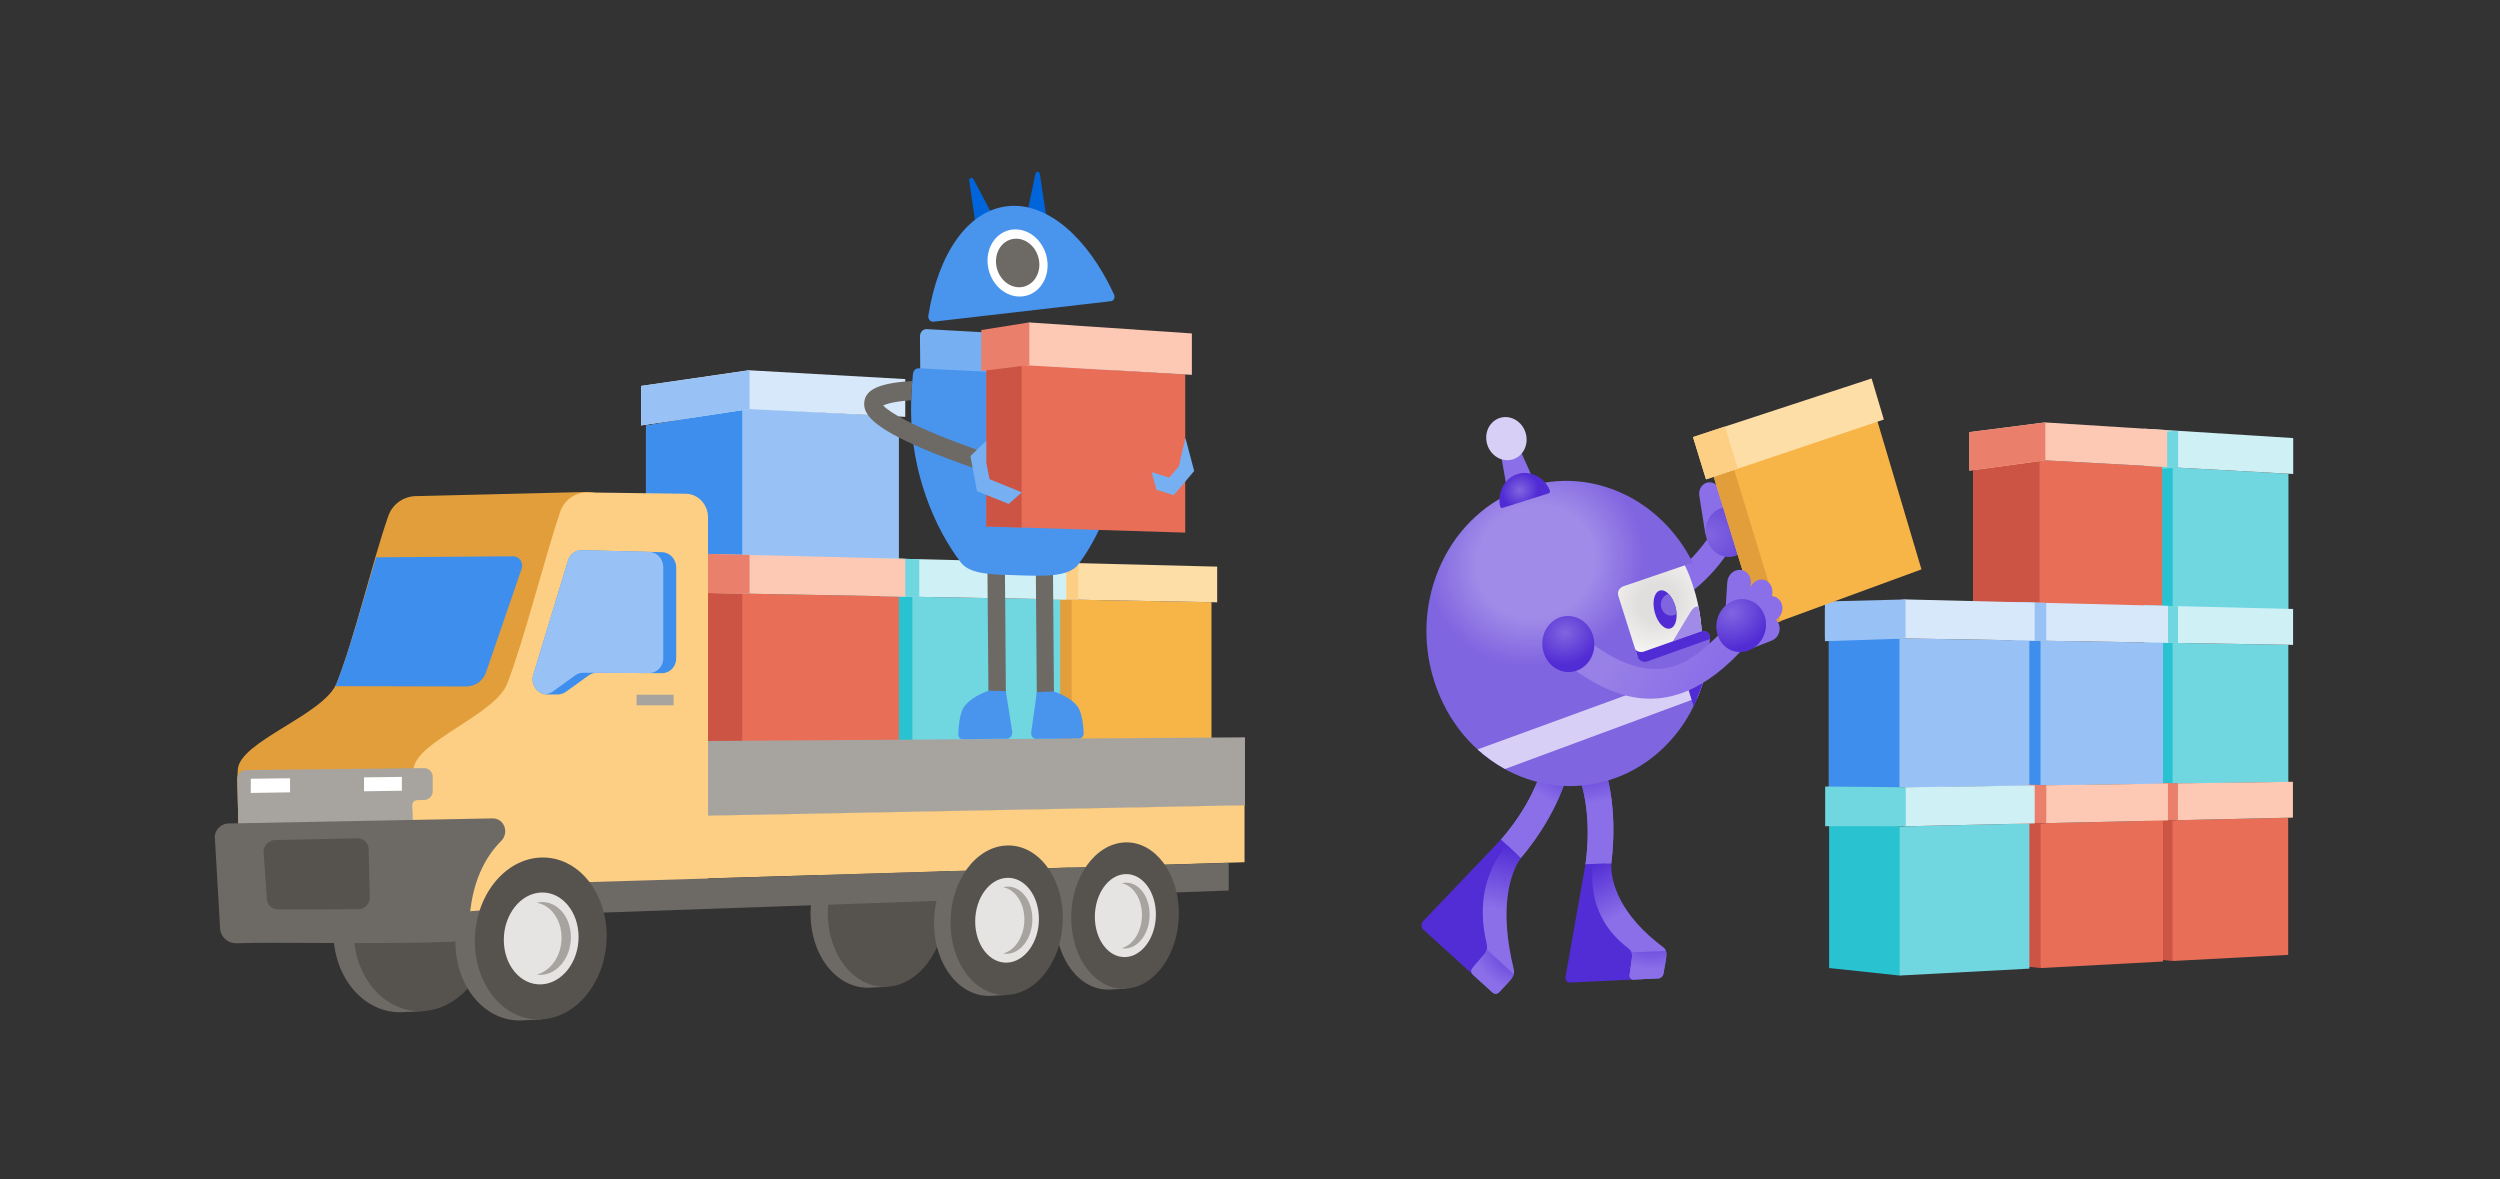 <svg width="636" height="300" viewBox="0 0 636 300" fill="none" xmlns="http://www.w3.org/2000/svg">
<rect x="0" y="0" width="636" height="300" fill="#333333" stroke="none"/>
<path d="M546.39 154.55L582.18 155.42V120.52L552.67 118.89L546.39 118.54V154.55Z" fill="#70D6E0"/>
<path d="M546.39 154.55L552.73 154.7V118.89L546.39 118.54V154.55Z" fill="#28C2D1"/>
<path d="M545.51 118.5L554.09 118.97L583.39 120.58V111.45L554.08 109.6L545.51 109.06V118.5Z" fill="#CFF1F5"/>
<path d="M545.51 119.55L554.11 118.97V109.6L545.51 110.11V119.55Z" fill="#70D6E0"/>
<path d="M501.94 153.47L550.05 154.64V118.75L518.61 117.01L501.94 119.78V153.47Z" fill="#E86E58"/>
<path d="M501.94 153.47L518.87 153.88V117.03L501.94 118.78V153.47Z" fill="#CC5444"/>
<path d="M501 119.73L520.29 117.11L551.32 118.82V109.43L520.16 107.46L501 109.93V119.73Z" fill="#FDC9B5"/>
<path d="M501 119.73L520.34 117.11V107.47L501 109.93V119.73Z" fill="#EA7F6B"/>
<path d="M546.36 199.46L582.15 198.94V164.04L546.36 163.45V199.46Z" fill="#70D6E0"/>
<path d="M546.36 199.46L552.7 199.37V163.55L546.36 163.45V199.46Z" fill="#28C2D1"/>
<path d="M545.48 163.43L583.36 164.06V154.93L545.48 154V163.43Z" fill="#CFF1F5"/>
<path d="M545.48 163.43L554.08 163.58V154.21L545.48 154V163.43Z" fill="#70D6E0"/>
<path d="M552.67 244.48L582.11 242.92V208.03L546.35 208.83L552.67 244.48Z" fill="#E86E58"/>
<path d="M546.35 243.8L552.68 244.48V207.9L546.35 208.04V243.8Z" fill="#CC5444"/>
<path d="M553.79 208.66L583.32 208V198.88L553.88 199.29L553.79 208.66Z" fill="#FDC9B5"/>
<path d="M545.47 208.4L554.06 208.66V199.29L545.47 198.96V208.4Z" fill="#EA7F6B"/>
<path d="M512.39 199.94L550.27 199.4V163.51L512.39 162.88V199.94Z" fill="#98C2F5"/>
<path d="M512.39 199.94L519.11 199.84V163L512.39 162.88V199.94Z" fill="#3E8EED"/>
<path d="M511.46 162.87L551.54 163.53V154.15L511.46 153.16V162.87Z" fill="#D8E8FB"/>
<path d="M511.46 162.87L520.57 163.02V153.38L511.46 153.16V162.87Z" fill="#98C2F5"/>
<path d="M519.11 246.27L550.26 244.61V208.74L512.41 209.59L519.11 246.27Z" fill="#E86E58"/>
<path d="M512.41 245.57L519.12 246.27V208.77L511.89 208.4L512.41 245.57Z" fill="#CC5444"/>
<path d="M520.29 209.41L551.53 208.71V199.33L520.39 199.77L520.29 209.41Z" fill="#FDC9B5"/>
<path d="M511.48 209.14L520.58 209.4V199.77L511.48 199.43V209.14Z" fill="#EA7F6B"/>
<path d="M465.26 200.61L516.27 199.89V162.95L465.26 162.1V200.61Z" fill="#98C2F5"/>
<path d="M465.26 200.61L483.23 200.36V162.4L465.26 162.1V200.61Z" fill="#3E8EED"/>
<path d="M464.26 162.09L484.68 162.42L517.62 162.97V153.31L484.69 152.49L464.26 154.89V162.09Z" fill="#D8E8FB"/>
<path d="M464.26 163.12L484.78 162.43V152.5L464.26 153.02V163.12Z" fill="#98C2F5"/>
<path d="M483.26 248.18L516.28 246.42V209.5L465.33 210.64L483.26 248.18Z" fill="#70D6E0"/>
<path d="M465.33 246.27L483.27 248.18V210.24L465.33 208.48V246.27Z" fill="#28C2D1"/>
<path d="M484.52 210.21L517.63 209.47V199.81L484.62 200.28L484.52 210.21Z" fill="#CFF1F5"/>
<path d="M464.32 210.18L484.82 210.2V200.28L464.32 200.09V210.18Z" fill="#70D6E0"/>
<path d="M164.33 141.1L228.68 142.67V105.97L190.69 103.88L164.33 108.29V141.1Z" fill="#98C2F5"/>
<path d="M164.33 141.1L188.82 141.7V103.98L164.33 108.29V141.1Z" fill="#3E8EED"/>
<path d="M163.11 108.23L190.56 104.07L230.3 106.05V96.44L190.44 94.19L163.11 98.18V108.23Z" fill="#D8E8FB"/>
<path d="M163.11 108.23L190.69 104.07V94.21L163.11 98.18V108.23Z" fill="#98C2F5"/>
<path d="M264.99 188.2L308.2 187.9V153.2L264.99 152.41V188.2Z" fill="#F7B548"/>
<path d="M264.99 188.2L272.64 188.15V152.55L264.99 152.41V188.2Z" fill="#E29E3B"/>
<path d="M263.93 152.39L309.65 153.23V144.15L263.93 143.01V152.39Z" fill="#FEDEA7"/>
<path d="M263.93 152.39L274.31 152.58V143.27L263.93 143.01V152.39Z" fill="#FCCF84"/>
<path d="M224 188.49L269.71 188.17V152.5L224 151.66V188.49Z" fill="#70D6E0"/>
<path d="M224 188.49L232.1 188.43V151.81L224 151.66V188.49Z" fill="#28C2D1"/>
<path d="M222.88 151.64L271.25 152.52V143.19L222.88 141.99V151.64Z" fill="#CFF1F5"/>
<path d="M222.88 151.64L233.86 151.84V142.26L222.88 141.99V151.64Z" fill="#70D6E0"/>
<path d="M164.33 188.9L228.68 188.45V151.75L164.33 150.57V188.9Z" fill="#E86E58"/>
<path d="M164.33 188.9L188.82 188.73V151.02L164.33 150.57V188.9Z" fill="#CC5444"/>
<path d="M163.11 150.55L230.3 151.78V142.17L163.11 140.5V150.55Z" fill="#FDC9B5"/>
<path d="M163.11 150.55L190.69 151.05V141.19L163.11 140.5V150.55Z" fill="#EA7F6B"/>
<path d="M316.72 187.58L178.66 188.51V207.67L316.72 204.97V187.58Z" fill="#A7A4A0"/>
<path d="M107.57 215.24L101.62 215.39V215.45C92.3 216.28 84.82 225.75 84.82 237.13C84.82 248.9 92.81 258.01 102.55 257.5L107.56 257.24V215.24H107.57Z" fill="#6D6A66"/>
<path d="M124.81 235.56C124.81 247.03 117.14 256.73 107.58 257.23C97.9 257.74 89.96 248.65 89.96 236.92C89.96 225.19 97.9 215.48 107.58 215.23C117.14 214.99 124.81 224.09 124.81 235.56Z" fill="#56534F"/>
<path d="M225.65 212.19L220.56 212.32V212.37C212.6 213.12 206.2 221.85 206.2 232.37C206.2 243.24 213.02 251.69 221.35 251.26L225.64 251.03V212.19H225.65Z" fill="#6D6A66"/>
<path d="M240.41 231.03C240.41 241.65 233.84 250.6 225.65 251.03C217.37 251.46 210.59 243.03 210.59 232.2C210.59 221.37 217.37 212.4 225.65 212.19C233.84 211.98 240.41 220.41 240.41 231.03Z" fill="#56534F"/>
<path d="M442.66 134.33C441.3 139.76 433.18 150.23 425.61 153.2C420.97 155.01 418.56 149.06 423.29 147.22C428.39 145.25 435.77 136.6 436.85 132.35L442.66 134.33Z" fill="#8A6FE8"/>
<path d="M432.3 126.14L433.78 135.43C434.04 137.08 435.46 138.23 436.95 137.98C438.43 137.74 439.42 136.21 439.16 134.56L437.7 125.3C437.44 123.65 436.03 122.49 434.53 122.72C433.04 122.96 432.04 124.48 432.3 126.14Z" fill="#8A6FE8"/>
<path d="M443.56 139.81L448.63 137.28C449.97 136.6 450.53 134.82 449.88 133.3C449.23 131.79 447.61 131.1 446.27 131.78L441.06 134.36L443.56 139.81Z" fill="#8A6FE8"/>
<path d="M444.4 136.59L449.37 130.17C450.32 128.93 450.17 127.03 449.03 125.92C447.88 124.81 446.17 124.91 445.22 126.15L441.49 130.91L444.4 136.59Z" fill="#8A6FE8"/>
<path d="M441.4 134.89L444.92 127.31C445.6 125.85 445.07 124.01 443.74 123.2C442.4 122.38 440.76 122.91 440.08 124.36L436.47 132.09L441.4 134.89Z" fill="#8A6FE8"/>
<path d="M439.68 141.69C442.84 141.78 445.38 139.03 445.38 135.54C445.38 132.05 442.83 129.13 439.68 129.01C436.51 128.89 433.93 131.64 433.93 135.16C433.93 138.67 436.51 141.6 439.68 141.69Z" fill="url(#paint0_radial)"/>
<path d="M447.83 159.88L488.82 144.85L476.96 104.95L435.24 118.91L447.83 159.88Z" fill="#F7B548"/>
<path d="M447.83 159.88L452.98 158.12L440.49 117.28L435.24 118.91L447.83 159.88Z" fill="#E29E3B"/>
<path d="M434.01 121.95L479.25 106.73L476.14 96.28L430.7 111.19L434.01 121.95Z" fill="#FEDEA7"/>
<path d="M434.01 121.95L442.1 119.19L438.83 108.49L430.7 111.19L434.01 121.95Z" fill="#FCCF84"/>
<path d="M386.85 218.32C390.7 213.8 397.77 204.06 399.9 192.32L393.41 191C391.47 201.69 384.91 210.13 381.81 213.63C381.56 213.92 383.89 216.61 386.85 218.32Z" fill="url(#paint1_linear)"/>
<path d="M386.85 218.32C390.7 213.8 397.77 204.06 399.9 192.32L393.41 191C391.47 201.69 384.91 210.13 381.81 213.63C381.56 213.92 383.89 216.61 386.85 218.32Z" fill="url(#paint2_linear)"/>
<path d="M381.86 213.58L385.82 217.29L376.45 249.53L362.09 236.5C361.47 235.93 361.45 234.96 362.06 234.33L381.86 213.58Z" fill="#522CD5"/>
<path d="M385.13 246.65C385.43 247.84 384.64 248.92 383.84 249.78L381.37 252.42C380.93 252.89 380.19 252.94 379.74 252.53L374.73 247.97C374.21 247.5 374.19 246.68 374.71 246.14L377.17 243.29C378.11 242.3 378.56 241.54 378.18 239.93C375.92 230.4 377.64 221.87 383.29 214.9L386.9 218.29C384.22 222.05 381.23 230.88 385.13 246.65Z" fill="url(#paint3_linear)"/>
<path d="M379.74 252.52C380.19 252.93 380.93 252.89 381.37 252.41L383.84 249.77C384.37 249.21 384.88 248.55 385.09 247.83L378.24 241.55C378.09 242.19 377.71 242.69 377.17 243.28L374.71 246.13C374.21 246.67 374.21 247.49 374.73 247.96L379.74 252.52Z" fill="url(#paint4_radial)"/>
<path d="M409.9 219.72C410.66 213.75 411.3 201.65 406.82 191.53L400.8 195.22C404.9 204.43 404.02 215.21 403.35 219.91C403.29 220.3 406.59 220.58 409.9 219.72Z" fill="url(#paint5_linear)"/>
<path d="M409.9 219.72C410.66 213.75 411.3 201.65 406.82 191.53L400.8 195.22C404.9 204.43 404.02 215.21 403.35 219.91C403.29 220.3 406.59 220.58 409.9 219.72Z" fill="url(#paint6_linear)"/>
<path d="M403.35 219.84L408.51 219.71L417.72 249.09L399.43 249.96C398.63 250 398.12 249.33 398.27 248.46L403.35 219.84Z" fill="#522CD5"/>
<path d="M423.23 241.05C424.09 241.68 424 242.98 423.8 244.14L423.18 247.7C423.07 248.33 422.5 248.88 421.92 248.9L415.55 249.2C414.89 249.23 414.46 248.67 414.58 247.94L415.08 244.23C415.32 242.88 415.3 242.04 414.15 241.17C407.37 236.02 404.29 228.76 405.2 219.8L409.91 219.68C409.72 224.25 411.92 232.64 423.23 241.05Z" fill="url(#paint7_linear)"/>
<path d="M421.92 248.9C422.5 248.87 423.06 248.33 423.18 247.7L423.8 244.14C423.93 243.38 424.01 242.56 423.81 241.91L415.05 242.27C415.26 242.82 415.22 243.44 415.08 244.24L414.58 247.95C414.46 248.68 414.89 249.24 415.55 249.21L421.92 248.9Z" fill="url(#paint8_radial)"/>
<path d="M432.91 160.59C432.26 150.67 428.61 143.81 428.61 143.81L430.56 143.14L430.6 143.09C422.61 127.08 404.96 118.54 388.17 123.96C368.77 130.22 358.17 152.5 364.91 173.42C371.59 194.15 392.54 204.9 411.33 197.79C425.81 192.3 434.83 177.74 434.99 162.13C434.94 161.47 434.6 160.41 432.91 160.59Z" fill="url(#paint9_radial)"/>
<path d="M432.91 160.59C432.27 150.78 428.71 143.98 428.62 143.82L413.32 149.04C413.32 149.04 411.06 149.56 411.74 151.74C412.42 153.93 414.42 160.08 416.54 166.88C416.97 168.29 432.95 161.99 432.91 160.59Z" fill="url(#paint10_radial)"/>
<path d="M432.91 160.55C432.88 160.18 432.85 159.81 432.82 159.44C432.66 157.6 432.39 155.87 432.07 154.28C431.32 154.23 430.71 154.66 430.15 155.53C429.39 156.73 425.56 163.18 425.56 163.18L432.91 160.55Z" fill="#A08BE8"/>
<path d="M434.99 162.57C434.99 162.57 435.3 160.33 432.92 160.58C432.92 160.57 432.92 160.56 432.92 160.55L418.29 165.73C417.5 166.02 416.32 165.86 415.98 165.06C416.17 165.66 416.35 166.27 416.54 166.88C416.94 168.15 418 168.51 418.81 168.34C418.89 168.32 418.97 168.3 419.05 168.28L421.36 167.44L434.99 162.57Z" fill="#512BD4"/>
<path d="M434.27 169.34L375.91 190.65C378.05 192.6 380.4 194.27 382.88 195.63L431.83 177.51C432.92 174.9 433.74 172.17 434.27 169.34Z" fill="#D8CFF7"/>
<path d="M430.85 179.67C432.77 175.77 434.05 171.51 434.64 167.09L427.75 169.6L430.85 179.67Z" fill="#512BD4"/>
<path d="M390 121.78L383.28 123.89L381.92 116.1L386.77 114.61L390 121.78Z" fill="#8A6FE8"/>
<path d="M393.95 125.51C394.25 125.42 394.4 125.06 394.28 124.74C392.88 121.42 389.36 119.58 386.08 120.6C382.79 121.63 380.89 125.18 381.6 128.75C381.67 129.09 382 129.3 382.31 129.2L393.95 125.51Z" fill="url(#paint11_radial)"/>
<path d="M424.97 159.87C426.4 159.4 426.95 156.87 426.2 154.22C425.44 151.57 423.67 149.79 422.23 150.25C420.79 150.71 420.23 153.25 421 155.91C421.75 158.57 423.53 160.34 424.97 159.87Z" fill="#512BD4"/>
<path d="M422.8 152.53C422.17 153.89 422.68 155.58 423.93 156.3C424.79 156.79 425.78 156.7 426.52 156.15C426.49 155.53 426.38 154.88 426.19 154.21C425.82 152.91 425.21 151.82 424.5 151.1C423.79 151.27 423.15 151.76 422.8 152.53Z" fill="#8065E0"/>
<path d="M383.25 117.07C386.08 117.2 388.37 114.86 388.37 111.84C388.37 108.82 386.08 106.26 383.25 106.11C380.4 105.96 378.09 108.3 378.09 111.34C378.09 114.38 380.41 116.94 383.25 117.07Z" fill="#D8CFF7"/>
<path d="M446.6 161.34L441.91 156.53C436.96 162.04 432.31 166.81 427.16 168.99C416.79 173.38 405.8 164.54 402.88 161.88L397.59 168.45C406.76 174.65 424.5 189.05 446.6 161.34Z" fill="url(#paint12_linear)"/>
<path d="M444.99 154.97L445.43 148.28C445.54 146.5 444.28 145.02 442.62 144.97C440.96 144.93 439.53 146.33 439.42 148.13L438.97 155.02L444.99 154.97Z" fill="#8A6FE8"/>
<path d="M399.01 170.97C402.66 171 405.6 167.85 405.6 163.93C405.6 160.01 402.66 156.78 399.01 156.71C395.34 156.64 392.36 159.8 392.36 163.75C392.36 167.7 395.34 170.94 399.01 170.97Z" fill="url(#paint13_radial)"/>
<path d="M444.82 165.27L450.75 162.96C452.31 162.34 453.13 160.5 452.57 158.87C452.01 157.23 450.29 156.41 448.71 157.02L442.62 159.37L444.82 165.27Z" fill="#8A6FE8"/>
<path d="M446.6 158.16L450.31 152.57C451.29 151.08 451.04 149.04 449.76 148.01C448.47 146.98 446.63 147.35 445.65 148.85L441.82 154.59L446.6 158.16Z" fill="#8A6FE8"/>
<path d="M447.11 161.42L452.2 157.39C453.54 156.31 453.86 154.3 452.92 152.9C451.97 151.49 450.12 151.23 448.77 152.3L443.53 156.43L447.11 161.42Z" fill="#8A6FE8"/>
<path d="M437.02 157.06C438.24 153.51 441.88 151.58 445.16 152.74C448.42 153.9 450.08 157.67 448.89 161.2C447.69 164.74 444.08 166.69 440.79 165.56C437.5 164.43 435.81 160.62 437.02 157.06Z" fill="url(#paint14_radial)"/>
<path d="M137.74 218.14L132.02 218.29V218.35C123.06 219.16 115.86 228.44 115.86 239.6C115.86 251.14 123.54 260.09 132.91 259.59L137.73 259.34V218.14H137.74Z" fill="#6D6A66"/>
<path d="M256.24 215.09L251.37 215.22V215.27C243.74 216 237.62 224.54 237.62 234.84C237.62 245.48 244.16 253.76 252.14 253.34L256.25 253.12V215.09H256.24Z" fill="#6D6A66"/>
<path d="M286.34 214.31L281.67 214.43V214.48C274.36 215.19 268.5 223.55 268.5 233.62C268.5 244.03 274.76 252.14 282.41 251.74L286.35 251.53V214.31H286.34Z" fill="#6D6A66"/>
<path d="M60.36 198.15C60.36 198.15 60.43 197.04 60.5 195.78C60.91 188.58 82.46 181.87 85.68 173.73C90.21 162.27 94.48 143.74 98.76 131.33C99.84 128.2 102.76 126.16 106.07 126.21L149.31 125.16C152.48 125.2 161.24 127.73 161.24 131.01L167.34 226.98L60.93 222.06L60.36 198.15Z" fill="#E29E3B"/>
<path d="M95.67 141.79C92.24 153.21 88.97 165.42 85.68 173.74C85.57 174.02 85.4 174.29 85.25 174.56L118.6 174.64C120.88 174.65 122.91 173.19 123.66 171L132.72 144.63C133.23 143.15 132.15 141.56 130.6 141.52L95.67 141.79Z" fill="#3E8EED"/>
<path d="M316.62 204.85L180.12 207.5V131.6C180.12 128.35 177.59 125.65 174.5 125.61L149.4 125.28C146.27 125.24 143.5 127.23 142.48 130.27C138.43 142.35 133.36 162.7 129.07 173.85C126.03 181.77 106.46 188.38 105.25 195.29C104.04 202.21 105.25 216.86 105.25 216.86L115 232.15L180.11 227.33V223.46L316.61 219.35V204.85H316.62Z" fill="#FCCF84"/>
<path d="M139.26 176.67H141.85C142.62 176.67 143.36 176.43 143.99 175.98L149.71 171.85C150.33 171.4 151.07 171.16 151.83 171.17L168.43 171.25C170.42 171.26 172.03 169.57 172.03 167.49V144.35C172.03 142.26 170.42 140.53 168.43 140.48L148.06 139.97C146.44 139.93 145 140.99 144.51 142.58L135.67 171.65C134.92 174.14 136.73 176.67 139.26 176.67Z" fill="#3E8EED"/>
<path d="M168.73 167.46V144.27C168.73 142.18 167.11 140.44 165.11 140.39L148.06 139.96C146.43 139.92 145 140.98 144.51 142.57L135.67 171.64C134.96 173.97 136.51 176.3 138.78 176.61C139.41 176.54 140.03 176.35 140.56 175.97L146.31 171.83C146.93 171.38 147.68 171.14 148.44 171.15L151.83 171.17L165.11 171.23C167.11 171.24 168.73 169.56 168.73 167.46Z" fill="#98C2F5"/>
<path d="M107.91 195.41L62.65 195.9C61.38 195.91 60.36 196.93 60.36 198.17L60.65 210.25L105 209.38V207.52C105 205.33 104.27 203.57 106.44 203.54L107.92 203.52C109.11 203.5 110.08 202.51 110.08 201.31V197.58C110.07 196.36 109.1 195.4 107.91 195.41Z" fill="#A7A4A0"/>
<path d="M92.61 201.3L102.24 201.16V197.64L92.61 197.76V201.3Z" fill="white"/>
<path d="M63.8 201.72L73.79 201.57V197.99L63.8 198.11V201.72Z" fill="white"/>
<path d="M115.04 239.6C94.41 240.28 69.01 239.59 60.31 239.97C58.19 240.06 56.38 238.64 56.02 236.61L54.69 213.61C54.31 211.5 55.98 209.53 58.18 209.49L125.27 208.2C128.25 208.14 129.64 211.8 127.49 213.95C123.49 217.95 119.78 224.52 119.38 235.17C119.28 237.54 117.39 239.52 115.04 239.6Z" fill="#6D6A66"/>
<path d="M91.2 231.3L70.85 231.36C69.21 231.41 67.88 230.15 67.88 228.53L67.05 216.7C67.05 215.08 68.38 213.74 70.02 213.7L90.9 213.25C92.49 213.21 93.78 214.48 93.78 216.07L94.08 228.32C94.09 229.91 92.8 231.25 91.2 231.3Z" fill="#56534F"/>
<path d="M312.58 219.5L147.11 224.48V232.38L312.58 226.55V219.5Z" fill="#6D6A66"/>
<path d="M299.9 232.39C299.9 242.57 293.86 251.14 286.34 251.53C278.74 251.93 272.51 243.84 272.51 233.46C272.51 223.08 278.73 214.5 286.34 214.3C293.86 214.11 299.9 222.21 299.9 232.39Z" fill="#56534F"/>
<path d="M294.06 232.62C294.06 238.42 290.61 243.28 286.34 243.48C282.04 243.68 278.53 239.09 278.53 233.23C278.53 227.37 282.04 222.5 286.34 222.37C290.61 222.23 294.06 226.82 294.06 232.62Z" fill="#E6E4E3"/>
<path d="M286.34 224.55C286 224.56 285.68 224.64 285.36 224.72C288.29 225.26 290.52 228.61 290.52 232.76C290.52 236.91 288.29 240.43 285.36 241.2C285.68 241.26 286.01 241.31 286.34 241.29C289.73 241.14 292.47 237.28 292.47 232.68C292.47 228.08 289.73 224.44 286.34 224.55Z" fill="#A7A4A0"/>
<path d="M270.39 233.55C270.39 243.95 264.09 252.71 256.24 253.12C248.3 253.54 241.81 245.28 241.81 234.67C241.81 224.06 248.31 215.29 256.24 215.09C264.09 214.88 270.39 223.15 270.39 233.55Z" fill="#56534F"/>
<path d="M264.3 233.79C264.3 239.71 260.7 244.68 256.24 244.89C251.75 245.1 248.09 240.41 248.09 234.42C248.09 228.43 251.75 223.46 256.24 223.32C260.71 223.17 264.3 227.86 264.3 233.79Z" fill="#E6E4E3"/>
<path d="M256.24 225.55C255.89 225.56 255.55 225.64 255.21 225.72C258.27 226.27 260.6 229.69 260.6 233.93C260.6 238.17 258.27 241.77 255.21 242.56C255.55 242.62 255.88 242.67 256.24 242.65C259.78 242.49 262.64 238.55 262.64 233.85C262.64 229.15 259.78 225.43 256.24 225.55Z" fill="#A7A4A0"/>
<path d="M154.33 238.09C154.33 249.34 146.95 258.85 137.75 259.34C128.44 259.83 120.8 250.91 120.8 239.41C120.8 227.91 128.43 218.39 137.75 218.15C146.95 217.91 154.33 226.84 154.33 238.09Z" fill="#56534F"/>
<path d="M147.19 238.37C147.19 244.78 142.97 250.18 137.74 250.42C132.47 250.67 128.17 245.6 128.17 239.11C128.17 232.62 132.47 227.22 137.74 227.05C142.98 226.89 147.19 231.96 147.19 238.37Z" fill="#E6E4E3"/>
<path d="M137.74 229.48C137.33 229.49 136.93 229.58 136.54 229.67C140.13 230.26 142.86 233.95 142.86 238.54C142.86 243.13 140.13 247.04 136.54 247.91C136.93 247.97 137.33 248.02 137.74 248C141.89 247.81 145.24 243.53 145.24 238.44C145.25 233.36 141.9 229.34 137.74 229.48Z" fill="#A7A4A0"/>
<path d="M268.21 186.97L263.84 187.04L263.46 138.44L267.83 138.52L268.21 186.97Z" fill="#6D6A66"/>
<path d="M274.61 187.86L263.61 187.95C262.82 187.96 262.21 187.18 262.34 186.31L263.78 176.09L267.98 175.9C267.98 175.9 271.96 177 274.06 179.63C275.3 181.18 275.62 184.74 275.7 186.59C275.72 187.22 275.17 187.85 274.61 187.86Z" fill="#4995EE"/>
<path d="M255.98 186.85L251.54 186.92L251.15 137.9L255.6 137.98L255.98 186.85Z" fill="#6D6A66"/>
<path d="M244.79 188.05L256.23 187.92C257.03 187.91 257.63 186.94 257.49 186.06L255.88 175.83L251.61 175.71C251.61 175.71 247.53 176.9 245.4 179.61C244.13 181.23 243.85 184.87 243.8 186.76C243.77 187.42 244.2 188.06 244.79 188.05Z" fill="#4995EE"/>
<path d="M281.48 86.28L235.79 83.73C234.81 83.68 234.03 84.5 234.04 85.57L234.11 94.11C234.12 95.18 234.92 96.09 235.89 96.14L281.57 98.3C282.48 98.34 283.22 97.54 283.21 96.5L283.15 88.25C283.14 87.21 282.4 86.33 281.48 86.28Z" fill="#76AFF2"/>
<path d="M233.74 93.7C232.99 93.66 232.36 94.25 232.27 95.07C231.93 98.21 231.76 101.46 231.78 104.81C231.9 120.22 237.59 134.07 244.41 143.06C246.84 146.26 252.79 146.14 258.84 146.35C265.32 146.57 271.89 146.86 274.35 143.56C280.7 135.04 285.78 121.9 285.67 107.03C285.65 103.81 285.44 100.66 285.08 97.61C284.98 96.82 284.39 96.19 283.69 96.16L233.74 93.7Z" fill="#4995EE"/>
<path d="M255.08 59.54L247.64 45.58C247.3 44.95 246.47 45.22 246.57 45.92L248.47 59.06C248.57 59.72 249.13 60.21 249.72 60.15L255.08 59.54Z" fill="#0064DA"/>
<path d="M260.31 59.01L263.43 44.14C263.57 43.47 264.44 43.59 264.55 44.28L266.49 57.25C266.59 57.9 266.2 58.48 265.62 58.54L260.31 59.01Z" fill="#0064DA"/>
<path d="M237.47 81.84L282.65 76.62C283.37 76.54 283.76 75.66 283.41 74.91C276.82 60.65 266.64 51.46 256.49 52.44C246.19 53.43 238.63 64.62 236.17 80.32C236.03 81.15 236.7 81.93 237.47 81.84Z" fill="#4995EE"/>
<path d="M266.41 66.1C267.09 70.77 264.31 74.93 260.16 75.4C255.99 75.87 252.03 72.43 251.33 67.71C250.63 62.98 253.47 58.81 257.66 58.39C261.81 57.97 265.72 61.42 266.41 66.1Z" fill="white"/>
<path d="M264.34 66.32C264.84 69.7 262.81 72.71 259.82 73.05C256.81 73.39 253.95 70.9 253.45 67.49C252.95 64.08 255 61.06 258.02 60.75C261.01 60.44 263.84 62.94 264.34 66.32Z" fill="#6D6A66"/>
<path d="M219.86 102.41C220.11 99.07 223.7 97.44 232.09 96.92C231.95 98.45 231.86 100.48 231.84 101.81C227.36 102.15 225.46 102.77 224.67 103.16C225.6 104.13 228.61 106.5 238 110.4C244.52 113.11 250.79 115.17 250.85 115.19L249.78 119.77C249.49 119.68 242.56 117.42 235.47 114.44C221.43 108.52 219.66 105.15 219.86 102.41Z" fill="#6D6A66"/>
<path d="M250.9 133.93L301.52 135.5V95.26L259.81 92.74L250.9 92.21V133.93Z" fill="#E86E58"/>
<path d="M250.9 133.93L259.9 134.21V92.75L250.9 92.21V133.93Z" fill="#CC5444"/>
<path d="M258.96 92.81L303.21 95.36V84.83L261.73 82.02L258.96 92.81Z" fill="#FDC9B5"/>
<path d="M249.65 94.38L261.86 92.87V82.02L249.65 83.96V94.38Z" fill="#EA7F6B"/>
<path d="M246.88 116.04L250.9 112.12V117.7L251.75 121.91L259.96 125.25L256.6 128.2L248.54 124.95L246.88 116.04Z" fill="#76AFF2"/>
<path d="M303.8 119.82L298.62 125.96L294.2 124.6L292.97 120.11L297.46 121.5L299.91 118.61L301.57 111.41L303.8 119.82Z" fill="#76AFF2"/>
<path d="M161.95 179.43H171.37V176.74L161.95 176.73V179.43Z" fill="#A7A4A0"/>
<defs>
<radialGradient id="paint0_radial" cx="0" cy="0" r="1" gradientUnits="userSpaceOnUse" gradientTransform="translate(434.956 136.067) rotate(-109.673) scale(21.184 23.347)">
<stop stop-color="#8065E0"/>
<stop offset="0.863" stop-color="#512BD4"/>
</radialGradient>
<linearGradient id="paint1_linear" x1="398.468" y1="191.429" x2="383.763" y2="216.461" gradientUnits="userSpaceOnUse">
<stop stop-color="#522CD5"/>
<stop offset="0.44" stop-color="#8A6FE8"/>
</linearGradient>
<linearGradient id="paint2_linear" x1="398.468" y1="191.429" x2="383.763" y2="216.461" gradientUnits="userSpaceOnUse">
<stop stop-color="#522CD5"/>
<stop offset="0.44" stop-color="#8A6FE8"/>
</linearGradient>
<linearGradient id="paint3_linear" x1="386.391" y1="215.626" x2="377.934" y2="252.254" gradientUnits="userSpaceOnUse">
<stop stop-color="#522CD5"/>
<stop offset="0.44" stop-color="#8A6FE8"/>
</linearGradient>
<radialGradient id="paint4_radial" cx="0" cy="0" r="1" gradientUnits="userSpaceOnUse" gradientTransform="translate(386.571 239.957) rotate(38.581) scale(12.158 11.918)">
<stop offset="0.034" stop-color="#522CD5"/>
<stop offset="0.996" stop-color="#8A6FE8"/>
</radialGradient>
<linearGradient id="paint5_linear" x1="402.842" y1="192.257" x2="408.39" y2="219.978" gradientUnits="userSpaceOnUse">
<stop stop-color="#522CD5"/>
<stop offset="0.44" stop-color="#8A6FE8"/>
</linearGradient>
<linearGradient id="paint6_linear" x1="402.842" y1="192.257" x2="408.39" y2="219.978" gradientUnits="userSpaceOnUse">
<stop stop-color="#522CD5"/>
<stop offset="0.44" stop-color="#8A6FE8"/>
</linearGradient>
<linearGradient id="paint7_linear" x1="405.832" y1="219.462" x2="421.338" y2="249.307" gradientUnits="userSpaceOnUse">
<stop stop-color="#522CD5"/>
<stop offset="0.44" stop-color="#8A6FE8"/>
</linearGradient>
<radialGradient id="paint8_radial" cx="0" cy="0" r="1" gradientUnits="userSpaceOnUse" gradientTransform="translate(420.032 235.639) scale(12.44 11.011)">
<stop offset="0.034" stop-color="#522CD5"/>
<stop offset="0.996" stop-color="#8A6FE8"/>
</radialGradient>
<radialGradient id="paint9_radial" cx="0" cy="0" r="1" gradientUnits="userSpaceOnUse" gradientTransform="translate(390.646 142.919) rotate(-26.244) scale(32.178 30.021)">
<stop offset="0.474" stop-color="#A08BE8"/>
<stop offset="0.862" stop-color="#8065E0"/>
</radialGradient>
<radialGradient id="paint10_radial" cx="0" cy="0" r="1" gradientUnits="userSpaceOnUse" gradientTransform="translate(421.652 153.092) rotate(-26.244) scale(24.944 23.272)">
<stop offset="0.202" stop-color="#E1DFDD"/>
<stop offset="0.734" stop-color="white"/>
</radialGradient>
<radialGradient id="paint11_radial" cx="0" cy="0" r="1" gradientUnits="userSpaceOnUse" gradientTransform="translate(386.669 124.696) rotate(-26.244) scale(5.516 5.146)">
<stop stop-color="#8065E0"/>
<stop offset="0.863" stop-color="#512BD4"/>
</radialGradient>
<linearGradient id="paint12_linear" x1="402.025" y1="151.459" x2="441.012" y2="175.966" gradientUnits="userSpaceOnUse">
<stop offset="0.334" stop-color="#9780E6"/>
<stop offset="0.849" stop-color="#8A6FE8"/>
</linearGradient>
<radialGradient id="paint13_radial" cx="0" cy="0" r="1" gradientUnits="userSpaceOnUse" gradientTransform="translate(398.174 160.97) rotate(-16.879) scale(10.422 9.439)">
<stop stop-color="#8065E0"/>
<stop offset="0.863" stop-color="#512BD4"/>
</radialGradient>
<radialGradient id="paint14_radial" cx="0" cy="0" r="1" gradientUnits="userSpaceOnUse" gradientTransform="translate(440.692 155.868) rotate(155.622) scale(12.383 10.71)">
<stop stop-color="#8065E0"/>
<stop offset="0.863" stop-color="#512BD4"/>
</radialGradient>
</defs>
</svg>

